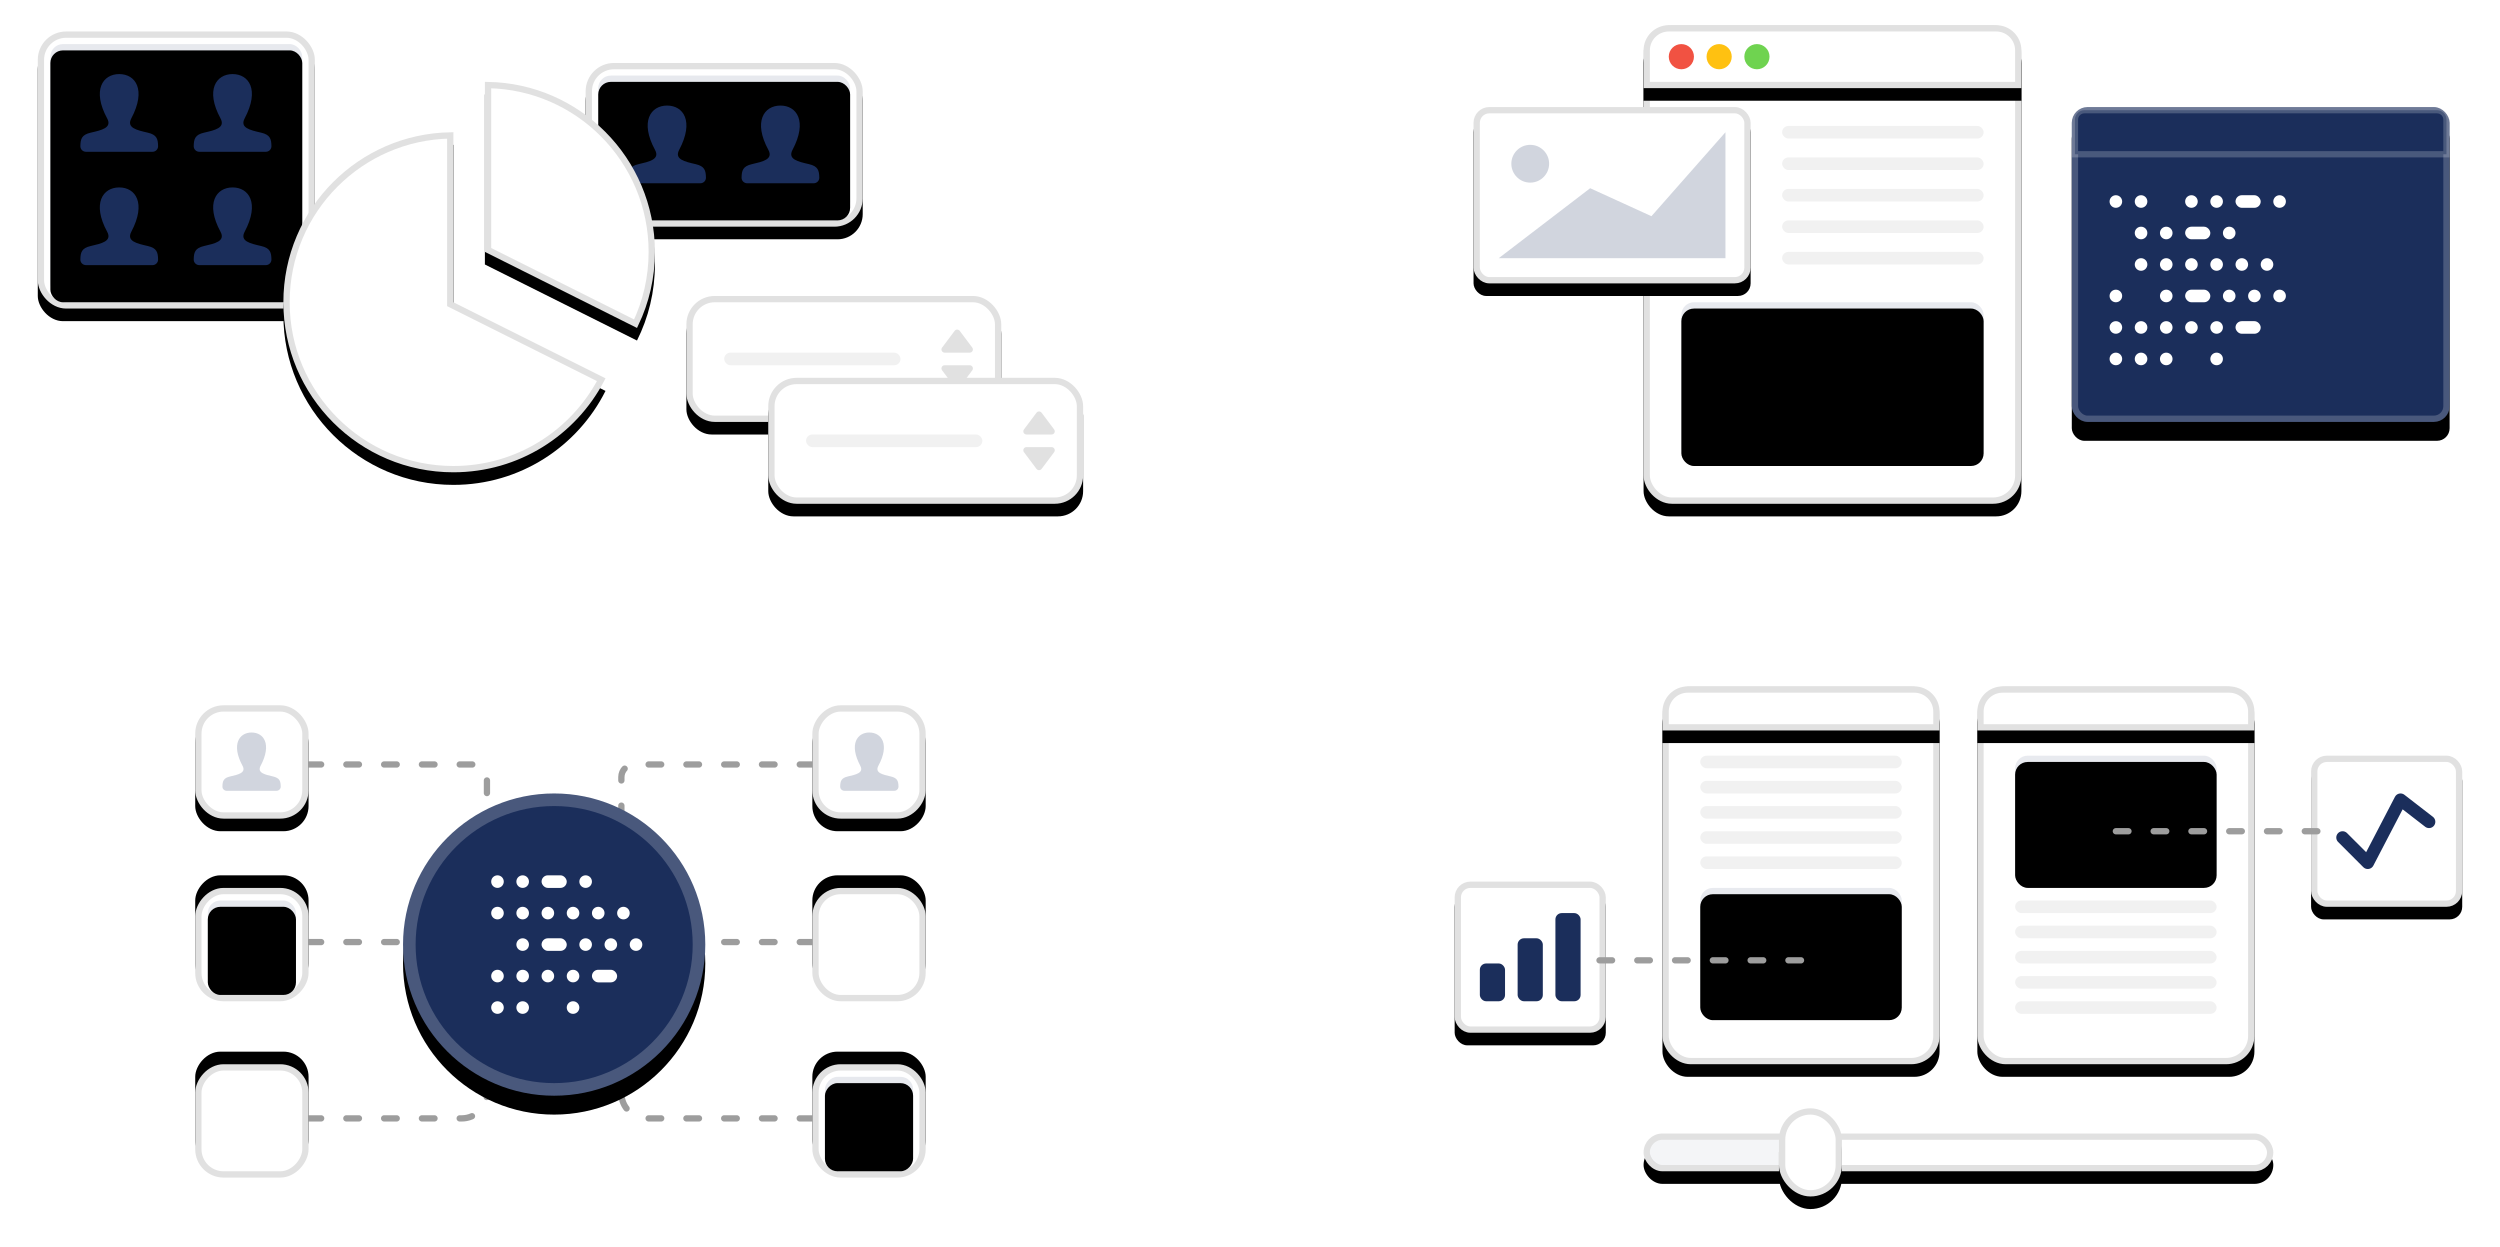 <svg xmlns="http://www.w3.org/2000/svg" xmlns:xlink="http://www.w3.org/1999/xlink" width="397" height="198" viewBox="0 0 397 198">
  <defs>
    <rect id="home-icons-b" width="60" height="76" x="0" y="0" rx="4"/>
    <filter id="home-icons-a" width="133.3%" height="126.3%" x="-16.7%" y="-10.5%" filterUnits="objectBoundingBox">
      <feOffset dy="2" in="SourceAlpha" result="shadowOffsetOuter1"/>
      <feGaussianBlur in="shadowOffsetOuter1" result="shadowBlurOuter1" stdDeviation="3"/>
      <feComposite in="shadowBlurOuter1" in2="SourceAlpha" operator="out" result="shadowBlurOuter1"/>
      <feColorMatrix in="shadowBlurOuter1" values="0 0 0 0 0.22   0 0 0 0 0.259   0 0 0 0 0.329  0 0 0 0.1 0"/>
    </filter>
    <path id="home-icons-d" d="M4,0 L56,0 C58.209,-4.33003142e-15 60,1.791 60,4 L60,10 L60,10 L0,10 L0,4 C-2.705415e-16,1.791 1.791,4.05812251e-16 4,0 Z"/>
    <filter id="home-icons-c" width="133.3%" height="300%" x="-16.7%" y="-80%" filterUnits="objectBoundingBox">
      <feOffset dy="2" in="SourceAlpha" result="shadowOffsetOuter1"/>
      <feGaussianBlur in="shadowOffsetOuter1" result="shadowBlurOuter1" stdDeviation="3"/>
      <feComposite in="shadowBlurOuter1" in2="SourceAlpha" operator="out" result="shadowBlurOuter1"/>
      <feColorMatrix in="shadowBlurOuter1" values="0 0 0 0 0.22   0 0 0 0 0.259   0 0 0 0 0.329  0 0 0 0.1 0"/>
    </filter>
    <rect id="home-icons-e" width="48" height="25" x="6" y="44" rx="2"/>
    <filter id="home-icons-f" width="102.1%" height="104%" x="-1%" y="-2%" filterUnits="objectBoundingBox">
      <feOffset dy="1" in="SourceAlpha" result="shadowOffsetInner1"/>
      <feComposite in="shadowOffsetInner1" in2="SourceAlpha" k2="-1" k3="1" operator="arithmetic" result="shadowInnerInner1"/>
      <feColorMatrix in="shadowInnerInner1" values="0 0 0 0 0.22   0 0 0 0 0.259   0 0 0 0 0.329  0 0 0 0.059 0"/>
    </filter>
    <rect id="home-icons-h" width="60" height="50" x="0" y="0" rx="2"/>
    <filter id="home-icons-g" width="145%" height="154%" x="-22.5%" y="-21%" filterUnits="objectBoundingBox">
      <feOffset dy="3" in="SourceAlpha" result="shadowOffsetOuter1"/>
      <feGaussianBlur in="shadowOffsetOuter1" result="shadowBlurOuter1" stdDeviation="4"/>
      <feComposite in="shadowBlurOuter1" in2="SourceAlpha" operator="out" result="shadowBlurOuter1"/>
      <feColorMatrix in="shadowBlurOuter1" values="0 0 0 0 0.22   0 0 0 0 0.259   0 0 0 0 0.329  0 0 0 0.1 0"/>
    </filter>
    <rect id="home-icons-j" width="44" height="28" x="0" y="0" rx="2"/>
    <filter id="home-icons-i" width="145.5%" height="171.4%" x="-22.7%" y="-28.6%" filterUnits="objectBoundingBox">
      <feOffset dy="2" in="SourceAlpha" result="shadowOffsetOuter1"/>
      <feGaussianBlur in="shadowOffsetOuter1" result="shadowBlurOuter1" stdDeviation="3"/>
      <feComposite in="shadowBlurOuter1" in2="SourceAlpha" operator="out" result="shadowBlurOuter1"/>
      <feColorMatrix in="shadowBlurOuter1" values="0 0 0 0 0.22   0 0 0 0 0.259   0 0 0 0 0.329  0 0 0 0.1 0"/>
    </filter>
    <rect id="home-icons-l" width="18" height="18" x="0" y="0" rx="4"/>
    <filter id="home-icons-k" width="211.1%" height="211.1%" x="-55.6%" y="-44.4%" filterUnits="objectBoundingBox">
      <feOffset dy="2" in="SourceAlpha" result="shadowOffsetOuter1"/>
      <feGaussianBlur in="shadowOffsetOuter1" result="shadowBlurOuter1" stdDeviation="3"/>
      <feComposite in="shadowBlurOuter1" in2="SourceAlpha" operator="out" result="shadowBlurOuter1"/>
      <feColorMatrix in="shadowBlurOuter1" values="0 0 0 0 0.22   0 0 0 0 0.259   0 0 0 0 0.329  0 0 0 0.1 0"/>
    </filter>
    <rect id="home-icons-n" width="18" height="18" x="0" y="0" rx="4"/>
    <filter id="home-icons-m" width="211.1%" height="211.1%" x="-55.6%" y="-44.4%" filterUnits="objectBoundingBox">
      <feOffset dy="2" in="SourceAlpha" result="shadowOffsetOuter1"/>
      <feGaussianBlur in="shadowOffsetOuter1" result="shadowBlurOuter1" stdDeviation="3"/>
      <feComposite in="shadowBlurOuter1" in2="SourceAlpha" operator="out" result="shadowBlurOuter1"/>
      <feColorMatrix in="shadowBlurOuter1" values="0 0 0 0 0.22   0 0 0 0 0.259   0 0 0 0 0.329  0 0 0 0.1 0"/>
    </filter>
    <rect id="home-icons-o" width="14" height="14" x="2" y="2" rx="2"/>
    <filter id="home-icons-p" width="107.1%" height="107.1%" x="-3.6%" y="-3.6%" filterUnits="objectBoundingBox">
      <feOffset dy="1" in="SourceAlpha" result="shadowOffsetInner1"/>
      <feComposite in="shadowOffsetInner1" in2="SourceAlpha" k2="-1" k3="1" operator="arithmetic" result="shadowInnerInner1"/>
      <feColorMatrix in="shadowInnerInner1" values="0 0 0 0 0.22   0 0 0 0 0.259   0 0 0 0 0.329  0 0 0 0.059 0"/>
    </filter>
    <rect id="home-icons-r" width="18" height="18" x="0" y="0" rx="4"/>
    <filter id="home-icons-q" width="211.1%" height="211.1%" x="-55.6%" y="-44.4%" filterUnits="objectBoundingBox">
      <feOffset dy="2" in="SourceAlpha" result="shadowOffsetOuter1"/>
      <feGaussianBlur in="shadowOffsetOuter1" result="shadowBlurOuter1" stdDeviation="3"/>
      <feComposite in="shadowBlurOuter1" in2="SourceAlpha" operator="out" result="shadowBlurOuter1"/>
      <feColorMatrix in="shadowBlurOuter1" values="0 0 0 0 0.22   0 0 0 0 0.259   0 0 0 0 0.329  0 0 0 0.1 0"/>
    </filter>
    <rect id="home-icons-t" width="18" height="18" x="0" y="0" rx="4"/>
    <filter id="home-icons-s" width="211.1%" height="211.1%" x="-55.6%" y="-44.4%" filterUnits="objectBoundingBox">
      <feOffset dy="2" in="SourceAlpha" result="shadowOffsetOuter1"/>
      <feGaussianBlur in="shadowOffsetOuter1" result="shadowBlurOuter1" stdDeviation="3"/>
      <feComposite in="shadowBlurOuter1" in2="SourceAlpha" operator="out" result="shadowBlurOuter1"/>
      <feColorMatrix in="shadowBlurOuter1" values="0 0 0 0 0.22   0 0 0 0 0.259   0 0 0 0 0.329  0 0 0 0.1 0"/>
    </filter>
    <rect id="home-icons-v" width="18" height="18" x="0" y="0" rx="4"/>
    <filter id="home-icons-u" width="211.1%" height="211.1%" x="-55.6%" y="-44.4%" filterUnits="objectBoundingBox">
      <feOffset dy="2" in="SourceAlpha" result="shadowOffsetOuter1"/>
      <feGaussianBlur in="shadowOffsetOuter1" result="shadowBlurOuter1" stdDeviation="3"/>
      <feComposite in="shadowBlurOuter1" in2="SourceAlpha" operator="out" result="shadowBlurOuter1"/>
      <feColorMatrix in="shadowBlurOuter1" values="0 0 0 0 0.22   0 0 0 0 0.259   0 0 0 0 0.329  0 0 0 0.1 0"/>
    </filter>
    <rect id="home-icons-x" width="18" height="18" x="0" y="0" rx="4"/>
    <filter id="home-icons-w" width="211.1%" height="211.1%" x="-55.6%" y="-44.4%" filterUnits="objectBoundingBox">
      <feOffset dy="2" in="SourceAlpha" result="shadowOffsetOuter1"/>
      <feGaussianBlur in="shadowOffsetOuter1" result="shadowBlurOuter1" stdDeviation="3"/>
      <feComposite in="shadowBlurOuter1" in2="SourceAlpha" operator="out" result="shadowBlurOuter1"/>
      <feColorMatrix in="shadowBlurOuter1" values="0 0 0 0 0.22   0 0 0 0 0.259   0 0 0 0 0.329  0 0 0 0.1 0"/>
    </filter>
    <rect id="home-icons-y" width="14" height="14" x="2" y="2" rx="2"/>
    <filter id="home-icons-z" width="107.1%" height="107.1%" x="-3.6%" y="-3.6%" filterUnits="objectBoundingBox">
      <feOffset dy="1" in="SourceAlpha" result="shadowOffsetInner1"/>
      <feComposite in="shadowOffsetInner1" in2="SourceAlpha" k2="-1" k3="1" operator="arithmetic" result="shadowInnerInner1"/>
      <feColorMatrix in="shadowInnerInner1" values="0 0 0 0 0.22   0 0 0 0 0.259   0 0 0 0 0.329  0 0 0 0.059 0"/>
    </filter>
    <circle id="home-icons-A" cx="57" cy="38" r="24"/>
    <filter id="home-icons-B" width="156.2%" height="156.2%" x="-28.1%" y="-21.9%" filterUnits="objectBoundingBox">
      <feOffset dy="3" in="SourceAlpha" result="shadowOffsetOuter1"/>
      <feGaussianBlur in="shadowOffsetOuter1" result="shadowBlurOuter1" stdDeviation="4"/>
      <feComposite in="shadowBlurOuter1" in2="SourceAlpha" operator="out" result="shadowBlurOuter1"/>
      <feColorMatrix in="shadowBlurOuter1" values="0 0 0 0 0.22   0 0 0 0 0.259   0 0 0 0 0.329  0 0 0 0.1 0"/>
    </filter>
    <rect id="home-icons-E" width="44" height="26" x="0" y="0" rx="4"/>
    <filter id="home-icons-D" width="145.5%" height="176.9%" x="-22.7%" y="-30.8%" filterUnits="objectBoundingBox">
      <feOffset dy="2" in="SourceAlpha" result="shadowOffsetOuter1"/>
      <feGaussianBlur in="shadowOffsetOuter1" result="shadowBlurOuter1" stdDeviation="3"/>
      <feComposite in="shadowBlurOuter1" in2="SourceAlpha" operator="out" result="shadowBlurOuter1"/>
      <feColorMatrix in="shadowBlurOuter1" values="0 0 0 0 0.22   0 0 0 0 0.259   0 0 0 0 0.329  0 0 0 0.1 0"/>
    </filter>
    <rect id="home-icons-F" width="40" height="22" x="2" y="2" rx="2"/>
    <filter id="home-icons-G" width="102.5%" height="104.5%" x="-1.2%" y="-2.3%" filterUnits="objectBoundingBox">
      <feOffset dy="1" in="SourceAlpha" result="shadowOffsetInner1"/>
      <feComposite in="shadowOffsetInner1" in2="SourceAlpha" k2="-1" k3="1" operator="arithmetic" result="shadowInnerInner1"/>
      <feColorMatrix in="shadowInnerInner1" values="0 0 0 0 0.22   0 0 0 0 0.259   0 0 0 0 0.329  0 0 0 0.059 0"/>
    </filter>
    <rect id="home-icons-I" width="44" height="44" x="0" y="0" rx="4"/>
    <filter id="home-icons-H" width="145.5%" height="145.5%" x="-22.7%" y="-18.2%" filterUnits="objectBoundingBox">
      <feOffset dy="2" in="SourceAlpha" result="shadowOffsetOuter1"/>
      <feGaussianBlur in="shadowOffsetOuter1" result="shadowBlurOuter1" stdDeviation="3"/>
      <feComposite in="shadowBlurOuter1" in2="SourceAlpha" operator="out" result="shadowBlurOuter1"/>
      <feColorMatrix in="shadowBlurOuter1" values="0 0 0 0 0.22   0 0 0 0 0.259   0 0 0 0 0.329  0 0 0 0.1 0"/>
    </filter>
    <rect id="home-icons-J" width="40" height="40" x="2" y="2" rx="2"/>
    <filter id="home-icons-K" width="102.5%" height="102.5%" x="-1.2%" y="-1.2%" filterUnits="objectBoundingBox">
      <feOffset dy="1" in="SourceAlpha" result="shadowOffsetInner1"/>
      <feComposite in="shadowOffsetInner1" in2="SourceAlpha" k2="-1" k3="1" operator="arithmetic" result="shadowInnerInner1"/>
      <feColorMatrix in="shadowInnerInner1" values="0 0 0 0 0.22   0 0 0 0 0.259   0 0 0 0 0.329  0 0 0 0.059 0"/>
    </filter>
    <rect id="home-icons-M" width="50" height="20" x="0" y="0" rx="4"/>
    <filter id="home-icons-L" width="140%" height="200%" x="-20%" y="-40%" filterUnits="objectBoundingBox">
      <feOffset dy="2" in="SourceAlpha" result="shadowOffsetOuter1"/>
      <feGaussianBlur in="shadowOffsetOuter1" result="shadowBlurOuter1" stdDeviation="3"/>
      <feComposite in="shadowBlurOuter1" in2="SourceAlpha" operator="out" result="shadowBlurOuter1"/>
      <feColorMatrix in="shadowBlurOuter1" values="0 0 0 0 0.22   0 0 0 0 0.259   0 0 0 0 0.329  0 0 0 0.1 0"/>
    </filter>
    <rect id="home-icons-O" width="50" height="20" x="0" y="0" rx="4"/>
    <filter id="home-icons-N" width="140%" height="200%" x="-20%" y="-40%" filterUnits="objectBoundingBox">
      <feOffset dy="2" in="SourceAlpha" result="shadowOffsetOuter1"/>
      <feGaussianBlur in="shadowOffsetOuter1" result="shadowBlurOuter1" stdDeviation="3"/>
      <feComposite in="shadowBlurOuter1" in2="SourceAlpha" operator="out" result="shadowBlurOuter1"/>
      <feColorMatrix in="shadowBlurOuter1" values="0 0 0 0 0.22   0 0 0 0 0.259   0 0 0 0 0.329  0 0 0 0.1 0"/>
    </filter>
    <path id="home-icons-Q" d="M27,8 L27,35 L51.155,47.078 C46.722,55.926 37.57,62 27,62 C12.088,62 0,49.912 0,35 C0,20.088 12.088,8 27,8 L27,8 Z"/>
    <filter id="home-icons-P" width="139.1%" height="137%" x="-19.5%" y="-14.8%" filterUnits="objectBoundingBox">
      <feOffset dy="2" in="SourceAlpha" result="shadowOffsetOuter1"/>
      <feGaussianBlur in="shadowOffsetOuter1" result="shadowBlurOuter1" stdDeviation="3"/>
      <feComposite in="shadowBlurOuter1" in2="SourceAlpha" operator="out" result="shadowBlurOuter1"/>
      <feColorMatrix in="shadowBlurOuter1" values="0 0 0 0 0.22   0 0 0 0 0.259   0 0 0 0 0.329  0 0 0 0.1 0"/>
    </filter>
    <path id="home-icons-S" d="M32,0 C46.912,0 59,12.088 59,27 C59,31.342 57.975,35.444 56.155,39.078 L32,27 Z"/>
    <filter id="home-icons-R" width="174.1%" height="151.2%" x="-37%" y="-20.5%" filterUnits="objectBoundingBox">
      <feOffset dy="2" in="SourceAlpha" result="shadowOffsetOuter1"/>
      <feGaussianBlur in="shadowOffsetOuter1" result="shadowBlurOuter1" stdDeviation="3"/>
      <feComposite in="shadowBlurOuter1" in2="SourceAlpha" operator="out" result="shadowBlurOuter1"/>
      <feColorMatrix in="shadowBlurOuter1" values="0 0 0 0 0.22   0 0 0 0 0.259   0 0 0 0 0.329  0 0 0 0.1 0"/>
    </filter>
    <rect id="home-icons-U" width="100" height="6" x="0" y="4" rx="3"/>
    <filter id="home-icons-T" width="120%" height="433.3%" x="-10%" y="-133.3%" filterUnits="objectBoundingBox">
      <feOffset dy="2" in="SourceAlpha" result="shadowOffsetOuter1"/>
      <feGaussianBlur in="shadowOffsetOuter1" result="shadowBlurOuter1" stdDeviation="3"/>
      <feComposite in="shadowBlurOuter1" in2="SourceAlpha" operator="out" result="shadowBlurOuter1"/>
      <feColorMatrix in="shadowBlurOuter1" values="0 0 0 0 0.22   0 0 0 0 0.259   0 0 0 0 0.329  0 0 0 0.1 0"/>
    </filter>
    <rect id="home-icons-W" width="10" height="14" x="21.5" y="0" rx="5"/>
    <filter id="home-icons-V" width="300%" height="242.9%" x="-100%" y="-57.1%" filterUnits="objectBoundingBox">
      <feOffset dy="2" in="SourceAlpha" result="shadowOffsetOuter1"/>
      <feGaussianBlur in="shadowOffsetOuter1" result="shadowBlurOuter1" stdDeviation="3"/>
      <feComposite in="shadowBlurOuter1" in2="SourceAlpha" operator="out" result="shadowBlurOuter1"/>
      <feColorMatrix in="shadowBlurOuter1" values="0 0 0 0 0.22   0 0 0 0 0.259   0 0 0 0 0.329  0 0 0 0.1 0"/>
    </filter>
    <rect id="home-icons-Y" width="44" height="60" x="0" y="0" rx="4"/>
    <filter id="home-icons-X" width="145.5%" height="133.3%" x="-22.7%" y="-13.3%" filterUnits="objectBoundingBox">
      <feOffset dy="2" in="SourceAlpha" result="shadowOffsetOuter1"/>
      <feGaussianBlur in="shadowOffsetOuter1" result="shadowBlurOuter1" stdDeviation="3"/>
      <feComposite in="shadowBlurOuter1" in2="SourceAlpha" operator="out" result="shadowBlurOuter1"/>
      <feColorMatrix in="shadowBlurOuter1" values="0 0 0 0 0.22   0 0 0 0 0.259   0 0 0 0 0.329  0 0 0 0.1 0"/>
    </filter>
    <path id="home-icons-aa" d="M4,0 L40,0 C42.209,-4.05812251e-16 44,1.791 44,4 L44,7 L44,7 L0,7 L0,4 C-2.705415e-16,1.791 1.791,4.05812251e-16 4,0 Z"/>
    <filter id="home-icons-Z" width="145.5%" height="385.7%" x="-22.7%" y="-114.3%" filterUnits="objectBoundingBox">
      <feOffset dy="2" in="SourceAlpha" result="shadowOffsetOuter1"/>
      <feGaussianBlur in="shadowOffsetOuter1" result="shadowBlurOuter1" stdDeviation="3"/>
      <feComposite in="shadowBlurOuter1" in2="SourceAlpha" operator="out" result="shadowBlurOuter1"/>
      <feColorMatrix in="shadowBlurOuter1" values="0 0 0 0 0.22   0 0 0 0 0.259   0 0 0 0 0.329  0 0 0 0.1 0"/>
    </filter>
    <rect id="home-icons-ab" width="32" height="20" x="6" y="32" rx="2"/>
    <filter id="home-icons-ac" width="103.1%" height="105%" x="-1.6%" y="-2.5%" filterUnits="objectBoundingBox">
      <feOffset dy="1" in="SourceAlpha" result="shadowOffsetInner1"/>
      <feComposite in="shadowOffsetInner1" in2="SourceAlpha" k2="-1" k3="1" operator="arithmetic" result="shadowInnerInner1"/>
      <feColorMatrix in="shadowInnerInner1" values="0 0 0 0 0.22   0 0 0 0 0.259   0 0 0 0 0.329  0 0 0 0.059 0"/>
    </filter>
    <rect id="home-icons-ae" width="44" height="60" x="0" y="0" rx="4"/>
    <filter id="home-icons-ad" width="145.5%" height="133.3%" x="-22.7%" y="-13.3%" filterUnits="objectBoundingBox">
      <feOffset dy="2" in="SourceAlpha" result="shadowOffsetOuter1"/>
      <feGaussianBlur in="shadowOffsetOuter1" result="shadowBlurOuter1" stdDeviation="3"/>
      <feComposite in="shadowBlurOuter1" in2="SourceAlpha" operator="out" result="shadowBlurOuter1"/>
      <feColorMatrix in="shadowBlurOuter1" values="0 0 0 0 0.22   0 0 0 0 0.259   0 0 0 0 0.329  0 0 0 0.1 0"/>
    </filter>
    <path id="home-icons-ag" d="M4,0 L40,0 C42.209,-4.05812251e-16 44,1.791 44,4 L44,7 L44,7 L0,7 L0,4 C-2.705415e-16,1.791 1.791,4.05812251e-16 4,0 Z"/>
    <filter id="home-icons-af" width="145.5%" height="385.7%" x="-22.7%" y="-114.3%" filterUnits="objectBoundingBox">
      <feOffset dy="2" in="SourceAlpha" result="shadowOffsetOuter1"/>
      <feGaussianBlur in="shadowOffsetOuter1" result="shadowBlurOuter1" stdDeviation="3"/>
      <feComposite in="shadowBlurOuter1" in2="SourceAlpha" operator="out" result="shadowBlurOuter1"/>
      <feColorMatrix in="shadowBlurOuter1" values="0 0 0 0 0.22   0 0 0 0 0.259   0 0 0 0 0.329  0 0 0 0.1 0"/>
    </filter>
    <rect id="home-icons-ah" width="32" height="20" x="6" y="11" rx="2"/>
    <filter id="home-icons-ai" width="103.1%" height="105%" x="-1.6%" y="-2.5%" filterUnits="objectBoundingBox">
      <feOffset dy="1" in="SourceAlpha" result="shadowOffsetInner1"/>
      <feComposite in="shadowOffsetInner1" in2="SourceAlpha" k2="-1" k3="1" operator="arithmetic" result="shadowInnerInner1"/>
      <feColorMatrix in="shadowInnerInner1" values="0 0 0 0 0.22   0 0 0 0 0.259   0 0 0 0 0.329  0 0 0 0.059 0"/>
    </filter>
    <rect id="home-icons-ak" width="24" height="24" x="0" y="0" rx="2"/>
    <filter id="home-icons-aj" width="183.3%" height="183.3%" x="-41.7%" y="-33.3%" filterUnits="objectBoundingBox">
      <feOffset dy="2" in="SourceAlpha" result="shadowOffsetOuter1"/>
      <feGaussianBlur in="shadowOffsetOuter1" result="shadowBlurOuter1" stdDeviation="3"/>
      <feComposite in="shadowBlurOuter1" in2="SourceAlpha" operator="out" result="shadowBlurOuter1"/>
      <feColorMatrix in="shadowBlurOuter1" values="0 0 0 0 0.22   0 0 0 0 0.259   0 0 0 0 0.329  0 0 0 0.1 0"/>
    </filter>
    <rect id="home-icons-am" width="24" height="24" x="0" y="0" rx="2"/>
    <filter id="home-icons-al" width="183.3%" height="183.3%" x="-41.7%" y="-33.3%" filterUnits="objectBoundingBox">
      <feOffset dy="2" in="SourceAlpha" result="shadowOffsetOuter1"/>
      <feGaussianBlur in="shadowOffsetOuter1" result="shadowBlurOuter1" stdDeviation="3"/>
      <feComposite in="shadowBlurOuter1" in2="SourceAlpha" operator="out" result="shadowBlurOuter1"/>
      <feColorMatrix in="shadowBlurOuter1" values="0 0 0 0 0.22   0 0 0 0 0.259   0 0 0 0 0.329  0 0 0 0.1 0"/>
    </filter>
  </defs>
  <g fill="none" fill-rule="evenodd" transform="translate(6 4)">
    <g transform="translate(228)">
      <g transform="translate(27)">
        <use fill="#000" filter="url(#home-icons-a)" xlink:href="#home-icons-b"/>
        <rect width="59" height="75" x=".5" y=".5" fill="#FFF" stroke="#E1E1E1" stroke-linejoin="square" rx="4"/>
        <use fill="#000" filter="url(#home-icons-c)" xlink:href="#home-icons-d"/>
        <path fill="#FFF" stroke="#E1E1E1" stroke-linejoin="square" d="M56,0.5 C56.966,0.5 57.841,0.892 58.475,1.525 C59.108,2.159 59.5,3.034 59.5,4 L59.5,4 L59.5,9.5 L0.5,9.5 L0.5,4 C0.5,3.034 0.892,2.159 1.525,1.525 C2.159,0.892 3.034,0.5 4,0.5 L4,0.5 Z"/>
        <circle cx="6" cy="5" r="2" fill="#F15242"/>
        <circle cx="12" cy="5" r="2" fill="#FFC111"/>
        <circle cx="18" cy="5" r="2" fill="#6FD350"/>
        <use fill="#1B2E5B" fill-opacity=".1" xlink:href="#home-icons-e"/>
        <use fill="#000" filter="url(#home-icons-f)" xlink:href="#home-icons-e"/>
        <g fill="#F1F1F1" transform="translate(22 16)">
          <rect width="32" height="2" rx="1"/>
          <rect width="32" height="2" y="5" rx="1"/>
          <rect width="32" height="2" y="10" rx="1"/>
          <rect width="32" height="2" y="15" rx="1"/>
          <rect width="32" height="2" y="20" rx="1"/>
        </g>
      </g>
      <g transform="translate(95 13)">
        <use fill="#000" filter="url(#home-icons-g)" xlink:href="#home-icons-h"/>
        <rect width="59" height="49" x=".5" y=".5" fill="#1B2E5B" stroke="#49587C" stroke-linejoin="square" rx="2"/>
        <path fill="#1B2E5B" stroke="#FFF" stroke-opacity=".205" d="M58,0.5 C58.414,0.5 58.789,0.668 59.061,0.939 C59.332,1.211 59.5,1.586 59.5,2 L59.5,2 L59.5,7.5 L0.5,7.5 L0.5,2 C0.5,1.586 0.668,1.211 0.939,0.939 C1.211,0.668 1.586,0.5 2,0.5 L2,0.5 Z"/>
        <g fill="#FFF" transform="translate(6 14)">
          <circle cx="1" cy="1" r="1"/>
          <circle cx="5" cy="1" r="1"/>
          <circle cx="13" cy="1" r="1"/>
          <circle cx="17" cy="1" r="1"/>
          <circle cx="27" cy="1" r="1"/>
          <rect width="4" height="2" x="20" rx="1"/>
        </g>
        <g fill="#FFF" transform="translate(6 34)">
          <circle cx="1" cy="1" r="1"/>
          <circle cx="5" cy="1" r="1"/>
          <circle cx="9" cy="1" r="1"/>
          <circle cx="13" cy="1" r="1"/>
          <circle cx="17" cy="1" r="1"/>
          <rect width="4" height="2" x="20" rx="1"/>
        </g>
        <g fill="#FFF" transform="translate(6 39)">
          <circle cx="1" cy="1" r="1"/>
          <circle cx="5" cy="1" r="1"/>
          <circle cx="9" cy="1" r="1"/>
          <circle cx="17" cy="1" r="1"/>
        </g>
        <g fill="#FFF" transform="translate(10 19)">
          <circle cx="1" cy="1" r="1"/>
          <circle cx="5" cy="1" r="1"/>
          <rect width="4" height="2" x="8" rx="1"/>
          <circle cx="15" cy="1" r="1"/>
        </g>
        <g fill="#FFF" transform="translate(6 29)">
          <circle cx="1" cy="1" r="1"/>
          <circle cx="9" cy="1" r="1"/>
          <rect width="4" height="2" x="12" rx="1"/>
          <circle cx="19" cy="1" r="1"/>
          <circle cx="23" cy="1" r="1"/>
          <circle cx="27" cy="1" r="1"/>
        </g>
        <g fill="#FFF" transform="translate(10 24)">
          <circle cx="1" cy="1" r="1"/>
          <circle cx="5" cy="1" r="1"/>
          <circle cx="9" cy="1" r="1"/>
          <circle cx="13" cy="1" r="1"/>
          <circle cx="17" cy="1" r="1"/>
          <circle cx="21" cy="1" r="1"/>
        </g>
      </g>
      <g transform="translate(0 13)">
        <use fill="#000" filter="url(#home-icons-i)" xlink:href="#home-icons-j"/>
        <rect width="43" height="27" x=".5" y=".5" fill="#FFF" stroke="#E1E1E1" stroke-linejoin="square" rx="2"/>
        <circle cx="9" cy="9" r="3" fill="#1B2E5B" fill-opacity=".203"/>
        <polygon fill="#1B2E5B" fill-opacity=".203" points="18.517 12.889 28.247 17.333 40 4 40 24 4 24"/>
      </g>
    </g>
    <g transform="translate(25 108)">
      <g transform="matrix(-1 0 0 1 116 0)">
        <path stroke="#9D9D9D" stroke-dasharray="2 4" stroke-linecap="round" stroke-linejoin="round" d="M18,9.4 L46.326,9.4 C47.431,9.4 48.326,10.295 48.326,11.4 L48.326,22.4 L48.326,22.4"/>
        <use fill="#000" filter="url(#home-icons-k)" xlink:href="#home-icons-l"/>
        <rect width="17" height="17" x=".5" y=".5" fill="#FFF" stroke="#E1E1E1" stroke-linejoin="square" rx="4"/>
        <path fill="#1B2E5B" fill-opacity=".2" d="M9.354,8.301 C8.027,7.995 6.792,7.726 7.39,6.597 C9.211,3.16 7.873,1.322 5.95,1.322 C3.99,1.322 2.685,3.231 4.51,6.597 C5.126,7.733 3.845,8.001 2.547,8.302 C1.474,8.549 1.336,9.055 1.322,9.912 C1.317,10.279 1.621,10.578 1.988,10.578 L9.912,10.578 C10.279,10.578 10.583,10.279 10.578,9.912 C10.565,9.055 10.426,8.549 9.354,8.301 L9.354,8.301 Z" transform="translate(3 3)"/>
      </g>
      <g transform="rotate(180 58 37.5)">
        <path stroke="#9D9D9D" stroke-dasharray="2 4" stroke-linecap="round" stroke-linejoin="round" d="M18,9.4 L44.326,9.4 C46.535,9.4 48.326,11.191 48.326,13.4 L48.326,22.4 L48.326,22.4"/>
        <use fill="#000" filter="url(#home-icons-m)" xlink:href="#home-icons-n"/>
        <rect width="17" height="17" x=".5" y=".5" fill="#FFF" stroke="#E1E1E1" stroke-linejoin="square" rx="4"/>
        <g transform="matrix(1 0 0 -1 0 18)">
          <use fill="#1B2E5B" fill-opacity=".102" xlink:href="#home-icons-o"/>
          <use fill="#000" filter="url(#home-icons-p)" xlink:href="#home-icons-o"/>
        </g>
      </g>
      <g transform="rotate(180 58 23.5)">
        <line x1="18" x2="43.326" y1="9.4" y2="9.4" stroke="#9D9D9D" stroke-dasharray="2 4" stroke-linecap="round" stroke-linejoin="round"/>
        <use fill="#000" filter="url(#home-icons-q)" xlink:href="#home-icons-r"/>
        <rect width="17" height="17" x=".5" y=".5" fill="#FFF" stroke="#E1E1E1" stroke-linejoin="square" rx="4"/>
      </g>
      <path stroke="#9D9D9D" stroke-dasharray="2 4" stroke-linecap="round" stroke-linejoin="round" d="M18,9.4 L44.326,9.4 C45.431,9.4 46.326,10.295 46.326,11.4 L46.326,22.4 L46.326,22.4"/>
      <use fill="#000" filter="url(#home-icons-s)" xlink:href="#home-icons-t"/>
      <rect width="17" height="17" x=".5" y=".5" fill="#FFF" stroke="#E1E1E1" stroke-linejoin="square" rx="4"/>
      <path fill="#1B2E5B" fill-opacity=".2" d="M9.354,8.301 C8.027,7.995 6.792,7.726 7.39,6.597 C9.211,3.16 7.873,1.322 5.95,1.322 C3.99,1.322 2.685,3.231 4.51,6.597 C5.126,7.733 3.845,8.001 2.547,8.302 C1.474,8.549 1.336,9.055 1.322,9.912 C1.317,10.279 1.621,10.578 1.988,10.578 L9.912,10.578 C10.279,10.578 10.583,10.279 10.578,9.912 C10.565,9.055 10.426,8.549 9.354,8.301 L9.354,8.301 Z" transform="translate(3 3)"/>
      <g transform="matrix(1 0 0 -1 0 75)">
        <path stroke="#9D9D9D" stroke-dasharray="2 4" stroke-linecap="round" stroke-linejoin="round" d="M18,9.4 L42.326,9.4 C44.535,9.4 46.326,11.191 46.326,13.4 L46.326,22.4 L46.326,22.4"/>
        <use fill="#000" filter="url(#home-icons-u)" xlink:href="#home-icons-v"/>
        <rect width="17" height="17" x=".5" y=".5" fill="#FFF" stroke="#E1E1E1" stroke-linejoin="square" rx="4"/>
      </g>
      <g transform="matrix(1 0 0 -1 0 47)">
        <line x1="18" x2="43.326" y1="9.4" y2="9.4" stroke="#9D9D9D" stroke-dasharray="2 4" stroke-linecap="round" stroke-linejoin="round"/>
        <use fill="#000" filter="url(#home-icons-w)" xlink:href="#home-icons-x"/>
        <rect width="17" height="17" x=".5" y=".5" fill="#FFF" stroke="#E1E1E1" stroke-linejoin="square" rx="4"/>
        <g transform="matrix(1 0 0 -1 0 18)">
          <use fill="#1B2E5B" fill-opacity=".102" xlink:href="#home-icons-y"/>
          <use fill="#000" filter="url(#home-icons-z)" xlink:href="#home-icons-y"/>
        </g>
      </g>
      <mask id="home-icons-C" fill="#fff">
        <use xlink:href="#home-icons-A"/>
      </mask>
      <use fill="#000" filter="url(#home-icons-B)" xlink:href="#home-icons-A"/>
      <circle cx="57" cy="38" r="23" fill="#1B2E5B" stroke="#49587C" stroke-linejoin="square" stroke-width="2"/>
      <g fill="#FFF" mask="url(#home-icons-C)">
        <g transform="translate(47 42)">
          <circle cx="1" cy="1" r="1"/>
          <circle cx="5" cy="1" r="1"/>
          <circle cx="9" cy="1" r="1"/>
          <circle cx="13" cy="1" r="1"/>
          <rect width="4" height="2" x="16" rx="1"/>
        </g>
      </g>
      <g fill="#FFF" mask="url(#home-icons-C)">
        <g transform="translate(47 47)">
          <circle cx="1" cy="1" r="1"/>
          <circle cx="5" cy="1" r="1"/>
          <circle cx="13" cy="1" r="1"/>
        </g>
      </g>
      <g fill="#FFF" mask="url(#home-icons-C)">
        <g transform="translate(47 27)">
          <circle cx="1" cy="1" r="1"/>
          <circle cx="5" cy="1" r="1"/>
          <rect width="4" height="2" x="8" rx="1"/>
          <circle cx="15" cy="1" r="1"/>
        </g>
      </g>
      <g fill="#FFF" mask="url(#home-icons-C)">
        <g transform="translate(51 37)">
          <circle cx="1" cy="1" r="1"/>
          <rect width="4" height="2" x="4" rx="1"/>
          <circle cx="11" cy="1" r="1"/>
          <circle cx="15" cy="1" r="1"/>
          <circle cx="19" cy="1" r="1"/>
        </g>
      </g>
      <g fill="#FFF" mask="url(#home-icons-C)">
        <g transform="translate(47 32)">
          <circle cx="1" cy="1" r="1"/>
          <circle cx="5" cy="1" r="1"/>
          <circle cx="9" cy="1" r="1"/>
          <circle cx="13" cy="1" r="1"/>
          <circle cx="17" cy="1" r="1"/>
          <circle cx="21" cy="1" r="1"/>
        </g>
      </g>
    </g>
    <g transform="translate(0 1)">
      <g transform="translate(87 5)">
        <use fill="#000" filter="url(#home-icons-D)" xlink:href="#home-icons-E"/>
        <rect width="43" height="25" x=".5" y=".5" fill="#FFF" stroke="#E1E1E1" stroke-linejoin="square" rx="4"/>
        <use fill="#1B2E5B" fill-opacity=".102" xlink:href="#home-icons-F"/>
        <use fill="#000" filter="url(#home-icons-G)" xlink:href="#home-icons-F"/>
        <path fill="#1B2E5B" d="M12.472,11.068 C10.703,10.659 9.056,10.301 9.854,8.796 C12.281,4.213 10.497,1.763 7.934,1.763 C5.319,1.763 3.58,4.308 6.014,8.796 C6.835,10.311 5.127,10.668 3.396,11.069 C1.965,11.399 1.781,12.074 1.763,13.216 C1.755,13.706 2.161,14.104 2.651,14.104 L13.215,14.104 C13.706,14.104 14.111,13.705 14.104,13.216 C14.086,12.073 13.902,11.398 12.472,11.068 L12.472,11.068 Z" transform="translate(5 5)"/>
        <path fill="#1B2E5B" d="M12.472,11.068 C10.703,10.659 9.056,10.301 9.854,8.796 C12.281,4.213 10.497,1.763 7.934,1.763 C5.319,1.763 3.58,4.308 6.014,8.796 C6.835,10.311 5.127,10.668 3.396,11.069 C1.965,11.399 1.781,12.074 1.763,13.216 C1.755,13.706 2.161,14.104 2.651,14.104 L13.215,14.104 C13.706,14.104 14.111,13.705 14.104,13.216 C14.086,12.073 13.902,11.398 12.472,11.068 L12.472,11.068 Z" transform="translate(23 5)"/>
      </g>
      <use fill="#000" filter="url(#home-icons-H)" xlink:href="#home-icons-I"/>
      <rect width="43" height="43" x=".5" y=".5" fill="#FFF" stroke="#E1E1E1" stroke-linejoin="square" rx="4"/>
      <use fill="#1B2E5B" fill-opacity=".102" xlink:href="#home-icons-J"/>
      <use fill="#000" filter="url(#home-icons-K)" xlink:href="#home-icons-J"/>
      <path fill="#1B2E5B" d="M12.472,11.068 C10.703,10.659 9.056,10.301 9.854,8.796 C12.281,4.213 10.497,1.763 7.934,1.763 C5.319,1.763 3.58,4.308 6.014,8.796 C6.835,10.311 5.127,10.668 3.396,11.069 C1.965,11.399 1.781,12.074 1.763,13.216 C1.755,13.706 2.161,14.104 2.651,14.104 L13.215,14.104 C13.706,14.104 14.111,13.705 14.104,13.216 C14.086,12.073 13.902,11.398 12.472,11.068 L12.472,11.068 Z" transform="translate(5 5)"/>
      <path fill="#1B2E5B" d="M12.472,11.068 C10.703,10.659 9.056,10.301 9.854,8.796 C12.281,4.213 10.497,1.763 7.934,1.763 C5.319,1.763 3.58,4.308 6.014,8.796 C6.835,10.311 5.127,10.668 3.396,11.069 C1.965,11.399 1.781,12.074 1.763,13.216 C1.755,13.706 2.161,14.104 2.651,14.104 L13.215,14.104 C13.706,14.104 14.111,13.705 14.104,13.216 C14.086,12.073 13.902,11.398 12.472,11.068 L12.472,11.068 Z" transform="translate(23 5)"/>
      <path fill="#1B2E5B" d="M12.472,11.068 C10.703,10.659 9.056,10.301 9.854,8.796 C12.281,4.213 10.497,1.763 7.934,1.763 C5.319,1.763 3.58,4.308 6.014,8.796 C6.835,10.311 5.127,10.668 3.396,11.069 C1.965,11.399 1.781,12.074 1.763,13.216 C1.755,13.706 2.161,14.104 2.651,14.104 L13.215,14.104 C13.706,14.104 14.111,13.705 14.104,13.216 C14.086,12.073 13.902,11.398 12.472,11.068 L12.472,11.068 Z" transform="translate(23 23)"/>
      <path fill="#1B2E5B" d="M12.472,11.068 C10.703,10.659 9.056,10.301 9.854,8.796 C12.281,4.213 10.497,1.763 7.934,1.763 C5.319,1.763 3.58,4.308 6.014,8.796 C6.835,10.311 5.127,10.668 3.396,11.069 C1.965,11.399 1.781,12.074 1.763,13.216 C1.755,13.706 2.161,14.104 2.651,14.104 L13.215,14.104 C13.706,14.104 14.111,13.705 14.104,13.216 C14.086,12.073 13.902,11.398 12.472,11.068 L12.472,11.068 Z" transform="translate(5 23)"/>
      <g transform="translate(103 42)">
        <use fill="#000" filter="url(#home-icons-L)" xlink:href="#home-icons-M"/>
        <rect width="49" height="19" x=".5" y=".5" fill="#FFF" stroke="#E1E1E1" stroke-linejoin="square" rx="4"/>
        <rect width="28" height="2" x="6" y="9" fill="#F1F1F1" rx="1"/>
        <path fill="#E1E1E1" d="M43.4,5.533 L45.4,8.2 C45.566,8.421 45.521,8.734 45.3,8.9 C45.213,8.965 45.108,9 45,9 L41,9 C40.724,9 40.5,8.776 40.5,8.5 C40.5,8.392 40.535,8.287 40.6,8.2 L42.6,5.533 C42.766,5.312 43.079,5.268 43.3,5.433 C43.338,5.462 43.372,5.495 43.4,5.533 Z"/>
        <path fill="#E1E1E1" d="M43.4,11.533 L45.4,14.2 C45.566,14.421 45.521,14.734 45.3,14.9 C45.213,14.965 45.108,15 45,15 L41,15 C40.724,15 40.5,14.776 40.5,14.5 C40.5,14.392 40.535,14.287 40.6,14.2 L42.6,11.533 C42.766,11.312 43.079,11.268 43.3,11.433 C43.338,11.462 43.372,11.495 43.4,11.533 Z" transform="matrix(1 0 0 -1 0 26)"/>
      </g>
      <g transform="translate(116 55)">
        <use fill="#000" filter="url(#home-icons-N)" xlink:href="#home-icons-O"/>
        <rect width="49" height="19" x=".5" y=".5" fill="#FFF" stroke="#E1E1E1" stroke-linejoin="square" rx="4"/>
        <rect width="28" height="2" x="6" y="9" fill="#F1F1F1" rx="1"/>
        <path fill="#E1E1E1" d="M43.4,5.533 L45.4,8.2 C45.566,8.421 45.521,8.734 45.3,8.9 C45.213,8.965 45.108,9 45,9 L41,9 C40.724,9 40.5,8.776 40.5,8.5 C40.5,8.392 40.535,8.287 40.6,8.2 L42.6,5.533 C42.766,5.312 43.079,5.268 43.3,5.433 C43.338,5.462 43.372,5.495 43.4,5.533 Z"/>
        <path fill="#E1E1E1" d="M43.4,11.533 L45.4,14.2 C45.566,14.421 45.521,14.734 45.3,14.9 C45.213,14.965 45.108,15 45,15 L41,15 C40.724,15 40.5,14.776 40.5,14.5 C40.5,14.392 40.535,14.287 40.6,14.2 L42.6,11.533 C42.766,11.312 43.079,11.268 43.3,11.433 C43.338,11.462 43.372,11.495 43.4,11.533 Z" transform="matrix(1 0 0 -1 0 26)"/>
      </g>
      <g transform="translate(39 8)">
        <use fill="#000" filter="url(#home-icons-P)" xlink:href="#home-icons-Q"/>
        <path fill="#FFF" stroke="#E1E1E1" stroke-linejoin="square" d="M26.5,8.505 L26.5,35.309 L50.479,47.299 C48.265,51.518 44.946,55.067 40.908,57.562 C36.865,60.059 32.101,61.5 27,61.5 C19.682,61.5 13.057,58.534 8.262,53.738 C3.466,48.943 0.5,42.318 0.5,35 C0.5,27.682 3.466,21.057 8.262,16.262 C12.948,11.576 19.381,8.636 26.5,8.505 L26.5,8.505 Z"/>
        <use fill="#000" filter="url(#home-icons-R)" xlink:href="#home-icons-S"/>
        <path fill="#FFF" stroke="#E1E1E1" stroke-linejoin="square" d="M32.5,0.505 C39.619,0.636 46.052,3.576 50.738,8.262 C55.534,13.057 58.5,19.682 58.5,27 C58.5,31.083 57.577,34.951 55.927,38.405 L55.927,38.405 L32.5,26.691 Z"/>
      </g>
    </g>
    <g transform="translate(225 105)">
      <g transform="translate(30 67)">
        <use fill="#000" filter="url(#home-icons-T)" xlink:href="#home-icons-U"/>
        <rect width="99" height="5" x=".5" y="4.5" fill="#FFF" stroke="#E1E1E1" stroke-linejoin="square" rx="2.5"/>
        <path fill="#1B2E5B" fill-opacity=".05" d="M3,5 L27,5 L27,5 L27,9 L3,9 C1.895,9 1,8.105 1,7 C1,5.895 1.895,5 3,5 Z"/>
        <use fill="#000" filter="url(#home-icons-V)" xlink:href="#home-icons-W"/>
        <rect width="9" height="13" x="22" y=".5" fill="#FFF" stroke="#E1E1E1" stroke-linejoin="square" rx="4.5"/>
      </g>
      <g transform="translate(33)">
        <use fill="#000" filter="url(#home-icons-X)" xlink:href="#home-icons-Y"/>
        <rect width="43" height="59" x=".5" y=".5" fill="#FFF" stroke="#E1E1E1" stroke-linejoin="square" rx="4"/>
        <use fill="#000" filter="url(#home-icons-Z)" xlink:href="#home-icons-aa"/>
        <path fill="#FFF" stroke="#E1E1E1" stroke-linejoin="square" d="M40,0.5 C40.966,0.5 41.841,0.892 42.475,1.525 C43.108,2.159 43.5,3.034 43.5,4 L43.5,4 L43.5,6.5 L0.5,6.5 L0.5,4 C0.5,3.034 0.892,2.159 1.525,1.525 C2.159,0.892 3.034,0.5 4,0.5 L4,0.5 Z"/>
        <use fill="#1B2E5B" fill-opacity=".1" xlink:href="#home-icons-ab"/>
        <use fill="#000" filter="url(#home-icons-ac)" xlink:href="#home-icons-ab"/>
        <rect width="32" height="2" x="6" y="11" fill="#F1F1F1" rx="1"/>
        <rect width="32" height="2" x="6" y="15" fill="#F1F1F1" rx="1"/>
        <rect width="32" height="2" x="6" y="19" fill="#F1F1F1" rx="1"/>
        <rect width="32" height="2" x="6" y="23" fill="#F1F1F1" rx="1"/>
        <rect width="32" height="2" x="6" y="27" fill="#F1F1F1" rx="1"/>
      </g>
      <g transform="translate(83)">
        <use fill="#000" filter="url(#home-icons-ad)" xlink:href="#home-icons-ae"/>
        <rect width="43" height="59" x=".5" y=".5" fill="#FFF" stroke="#E1E1E1" stroke-linejoin="square" rx="4"/>
        <use fill="#000" filter="url(#home-icons-af)" xlink:href="#home-icons-ag"/>
        <path fill="#FFF" stroke="#E1E1E1" stroke-linejoin="square" d="M40,0.5 C40.966,0.5 41.841,0.892 42.475,1.525 C43.108,2.159 43.5,3.034 43.5,4 L43.5,4 L43.5,6.5 L0.5,6.5 L0.5,4 C0.5,3.034 0.892,2.159 1.525,1.525 C2.159,0.892 3.034,0.5 4,0.5 L4,0.5 Z"/>
        <use fill="#1B2E5B" fill-opacity=".1" xlink:href="#home-icons-ah"/>
        <use fill="#000" filter="url(#home-icons-ai)" xlink:href="#home-icons-ah"/>
        <rect width="32" height="2" x="6" y="34" fill="#F1F1F1" rx="1"/>
        <rect width="32" height="2" x="6" y="38" fill="#F1F1F1" rx="1"/>
        <rect width="32" height="2" x="6" y="42" fill="#F1F1F1" rx="1"/>
        <rect width="32" height="2" x="6" y="46" fill="#F1F1F1" rx="1"/>
        <rect width="32" height="2" x="6" y="50" fill="#F1F1F1" rx="1"/>
      </g>
      <g transform="translate(0 31)">
        <use fill="#000" filter="url(#home-icons-aj)" xlink:href="#home-icons-ak"/>
        <rect width="23" height="23" x=".5" y=".5" fill="#FFF" stroke="#E1E1E1" stroke-linejoin="square" rx="2"/>
        <rect width="4" height="6" x="4" y="13" fill="#1B2E5B" rx="1"/>
        <rect width="4" height="10" x="10" y="9" fill="#1B2E5B" rx="1"/>
        <rect width="4" height="14" x="16" y="5" fill="#1B2E5B" rx="1"/>
      </g>
      <g transform="translate(136 11)">
        <use fill="#000" filter="url(#home-icons-al)" xlink:href="#home-icons-am"/>
        <rect width="23" height="23" x=".5" y=".5" fill="#FFF" stroke="#E1E1E1" stroke-linejoin="square" rx="2"/>
        <polyline stroke="#1B2E5B" stroke-linecap="round" stroke-linejoin="round" stroke-width="2" points="5 13 9 17 14.205 7 18.73 10.5"/>
      </g>
      <line x1="55" x2="21.244" y1="43.5" y2="43.5" stroke="#9D9D9D" stroke-dasharray="2 4" stroke-linecap="round" stroke-linejoin="round"/>
      <line x1="137.92" x2="105" y1="23" y2="23" stroke="#9D9D9D" stroke-dasharray="2 4" stroke-linecap="round" stroke-linejoin="round" transform="rotate(180 121.46 23)"/>
    </g>
  </g>
</svg>
